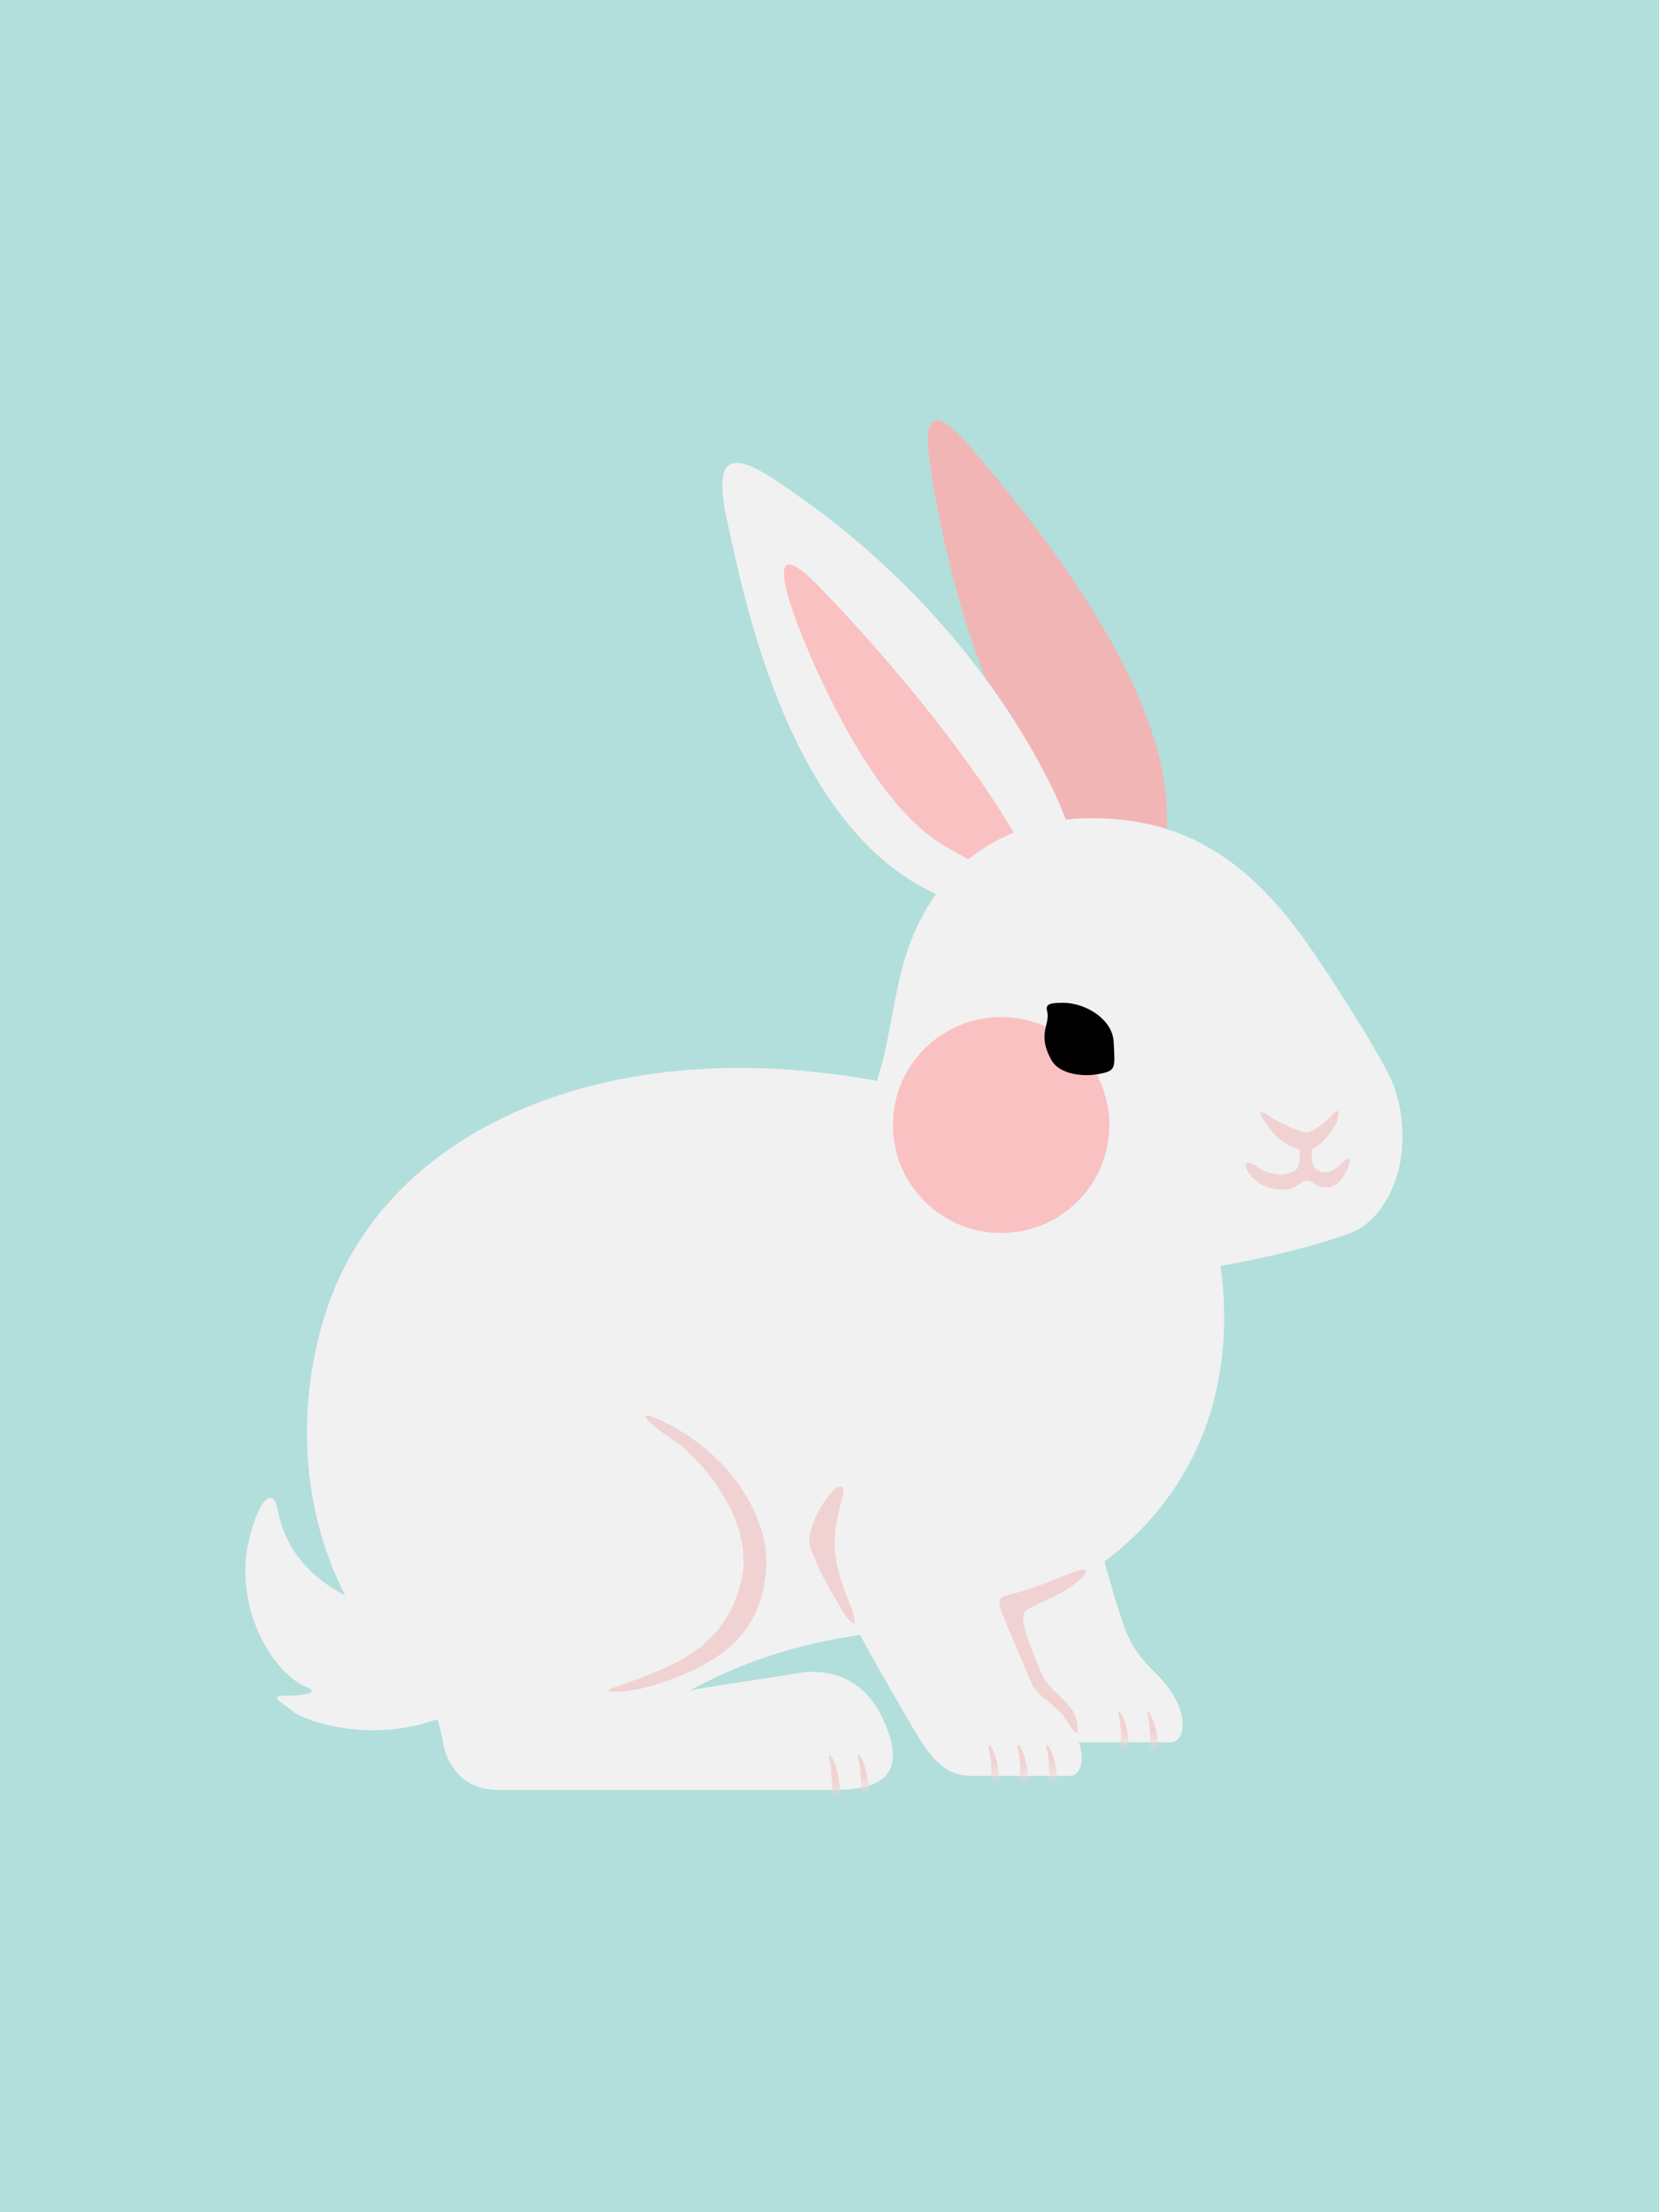<svg width="150" height="200" viewBox="0 0 150 200" fill="none" xmlns="http://www.w3.org/2000/svg">
<rect width="150" height="200" fill="#B2DFDB"/>
<g clip-path="url(#clip0_10888_17651)">
<path d="M30.458 116.009C37.551 99.645 60.859 91.173 89.482 100.277C98.222 103.057 109.033 107.008 110.001 112.155C114.561 136.416 95.065 146.568 84.415 147.158C63.136 148.336 60.855 156.256 52.411 156.593C40.513 157.067 39.593 155.165 35.419 150.418C25.919 139.613 26.509 125.115 30.456 116.011L30.458 116.009Z" fill="#F1F1F1"/>
<path d="M47.726 145.394C40.003 147.995 26.841 145.863 25.121 136.534C24.77 134.624 23.661 135.049 22.655 138.644C20.811 145.236 24.766 151.425 27.843 152.588C28.9 152.988 27.661 153.32 25.583 153.312C24.323 153.308 25.585 154.011 26.529 154.752C27.898 155.825 36.17 158.508 43.357 153.436C48.974 149.469 52.773 143.692 47.728 145.392L47.726 145.394Z" fill="#F1F1F1"/>
<path d="M37.806 130.141C46.926 124.75 58.747 127.614 64.49 133.174C69.436 137.963 70.527 143.579 64.322 150.022C63.079 151.312 59.256 153.435 62.549 152.803C65.231 152.288 69.205 151.78 72.007 151.287C74.877 150.782 78.458 151.54 80.231 156.341C82.383 162.167 77.065 161.817 73.644 161.817H45.153C43.557 161.817 41.915 161.429 40.718 159.416C39.352 157.114 40.927 155.263 35.779 150.129C27.418 141.789 29.43 135.094 37.806 130.143V130.141Z" fill="#F1F1F1"/>
<mask id="mask0_10888_17651" style="mask-type:luminance" maskUnits="userSpaceOnUse" x="30" y="127" width="51" height="35">
<path d="M37.806 130.141C46.926 124.75 58.747 127.614 64.49 133.174C69.436 137.963 70.527 143.579 64.322 150.022C63.079 151.312 59.256 153.435 62.549 152.803C65.231 152.288 69.205 151.78 72.007 151.287C74.877 150.782 78.458 151.54 80.231 156.341C82.383 162.167 77.065 161.817 73.644 161.817H45.153C43.557 161.817 41.915 161.429 40.718 159.416C39.352 157.114 40.927 155.263 35.779 150.129C27.418 141.789 29.43 135.094 37.806 130.143V130.141Z" fill="white"/>
</mask>
<g mask="url(#mask0_10888_17651)">
<path d="M77.82 162.614C77.839 161.339 77.896 160.063 77.558 158.823C77.543 158.768 77.576 158.709 77.631 158.694C77.677 158.68 77.723 158.699 77.747 158.737C77.933 159.021 78.068 159.335 78.175 159.655C78.478 160.607 78.564 161.628 78.584 162.614C78.587 162.824 78.419 162.997 78.207 163.001C77.992 163.005 77.816 162.828 77.82 162.614Z" fill="#F1D2D2"/>
<path d="M75.203 162.614C75.222 161.339 75.279 160.063 74.941 158.823C74.926 158.768 74.959 158.709 75.014 158.694C75.06 158.68 75.105 158.699 75.13 158.737C75.315 159.021 75.451 159.335 75.558 159.655C75.861 160.607 75.947 161.628 75.966 162.614C75.97 162.824 75.802 162.997 75.59 163.001C75.375 163.005 75.199 162.828 75.203 162.614Z" fill="#F1D2D2"/>
</g>
<path d="M89.169 136.29C89.808 141.044 91.068 145.767 92.335 149.558C93.4 152.744 94.679 153.475 96.073 155.055C98.397 157.691 98.163 160.553 96.676 160.553H87.894C85.445 160.553 84.16 159.058 82.265 155.75C78.213 148.674 74.565 143.044 74.032 136.543C73.399 128.835 87.522 124.032 89.169 136.29Z" fill="#F1F1F1"/>
<mask id="mask1_10888_17651" style="mask-type:luminance" maskUnits="userSpaceOnUse" x="74" y="128" width="24" height="33">
<path d="M89.169 136.29C89.808 141.044 91.068 145.767 92.335 149.558C93.4 152.744 94.679 153.475 96.073 155.055C98.397 157.691 98.163 160.553 96.676 160.553H87.894C85.445 160.553 84.16 159.058 82.265 155.75C78.213 148.674 74.565 143.044 74.032 136.543C73.399 128.835 87.522 124.032 89.169 136.29Z" fill="white"/>
</mask>
<g mask="url(#mask1_10888_17651)">
<path d="M95.62 161.71C95.578 160.404 95.488 158.982 94.784 157.833C94.723 157.734 94.559 157.809 94.595 157.921C94.933 159.161 94.876 160.434 94.856 161.71C94.862 162.219 95.614 162.221 95.62 161.71Z" fill="#F1D2D2"/>
<path d="M93.003 161.71C92.961 160.404 92.871 158.982 92.167 157.833C92.106 157.734 91.942 157.809 91.978 157.921C92.316 159.161 92.258 160.434 92.239 161.71C92.245 162.219 92.997 162.221 93.003 161.71Z" fill="#F1D2D2"/>
<path d="M90.386 161.71C90.344 160.404 90.254 158.982 89.55 157.833C89.489 157.734 89.324 157.809 89.361 157.921C89.698 159.161 89.641 160.434 89.622 161.71C89.628 162.219 90.38 162.221 90.386 161.71Z" fill="#F1D2D2"/>
</g>
<path d="M98.29 133.258C98.929 138.013 100.189 142.735 101.456 146.527C102.522 149.712 103.8 150.444 105.194 152.024C107.519 154.659 107.284 157.521 105.797 157.521H97.015C94.566 157.521 93.281 156.027 91.386 152.719C87.334 145.643 83.686 140.012 83.153 133.512C82.52 125.803 96.643 121.001 98.29 133.258Z" fill="#F1F1F1"/>
<mask id="mask2_10888_17651" style="mask-type:luminance" maskUnits="userSpaceOnUse" x="83" y="125" width="24" height="33">
<path d="M98.29 133.258C98.929 138.013 100.189 142.735 101.456 146.527C102.522 149.712 103.8 150.444 105.194 152.024C107.519 154.659 107.284 157.521 105.797 157.521H97.015C94.566 157.521 93.281 156.027 91.386 152.719C87.334 145.643 83.686 140.012 83.153 133.512C82.52 125.803 96.643 121.001 98.29 133.258Z" fill="white"/>
</mask>
<g mask="url(#mask2_10888_17651)">
<path d="M104.741 158.677C104.699 157.371 104.609 155.948 103.905 154.8C103.844 154.701 103.68 154.775 103.716 154.888C104.054 156.127 103.997 157.401 103.978 158.677C103.983 159.186 104.735 159.187 104.741 158.677Z" fill="#F1D2D2"/>
<path d="M102.124 158.677C102.082 157.371 101.992 155.948 101.288 154.8C101.227 154.701 101.063 154.775 101.099 154.888C101.437 156.127 101.38 157.401 101.36 158.677C101.366 159.186 102.118 159.187 102.124 158.677Z" fill="#F1D2D2"/>
</g>
<path d="M76.123 135.593C75.173 139.005 75.089 140.795 76.904 145.175C77.379 146.319 77.53 147.418 76.608 146.27C76.224 145.793 74.354 142.6 73.905 141.467C73.272 139.866 72.726 139.483 73.714 137.234C74.854 134.644 76.768 133.268 76.121 135.591L76.123 135.593Z" fill="#F1D2D2"/>
<path d="M91.261 144.166C90.248 144.419 90.164 144.67 90.67 146.018C91.134 147.254 92.248 149.663 93.203 152.041C93.794 153.515 95.526 153.98 96.581 155.749C97.448 157.202 97.566 156.788 97.341 155.537C97.045 153.894 94.922 153.115 94.09 151.114C92.655 147.66 92.107 146.001 92.823 145.554C93.836 144.922 95.947 144.247 97.53 142.922C98.612 142.016 98.318 141.664 97.15 142.101C94.109 143.238 93.737 143.547 91.26 144.166H91.261Z" fill="#F1D2D2"/>
<path d="M69.261 142.017C69.683 137.721 66.558 132.077 60.817 128.96C57.019 126.898 58.194 128.442 60.563 129.971C63.434 131.824 68.416 137.638 66.98 143.112C65.419 149.068 61.069 150.609 55.328 152.631C53.976 153.107 56.713 153.088 59.044 152.378C67.066 149.935 68.847 146.227 69.261 142.017Z" fill="#F1D2D2"/>
<path d="M94.678 73.064C87.671 60.725 85.594 50.384 84.565 44.863C83.537 39.343 83.008 34.628 88.427 41.207C92.706 46.402 107.26 63.328 105.338 76.218C103.7 87.201 97.978 78.876 94.678 73.064Z" fill="#F2B5B6"/>
<path d="M94.483 69.94C87.892 57.33 78.158 49.118 73.164 45.54C68.169 41.962 63.882 38.78 65.758 47.153C67.242 53.762 71.687 77.737 87.549 81.853C101.066 85.36 97.589 75.879 94.483 69.94Z" fill="#F1F1F1"/>
<path d="M92.857 77.405C87.188 66.742 75.527 54.397 73.3 52.297C69.551 48.763 70.752 53.258 72.867 58.327C74.981 63.398 79.675 73.165 85.374 76.459C91.074 79.755 95.172 81.756 92.857 77.403V77.405Z" fill="#FAC1C2"/>
<path d="M79.567 96.779C80.357 94.347 80.895 89.44 81.974 86.165C84.76 77.699 91.382 73.971 98.629 73.971C105.877 73.971 111.676 76.625 117.312 84.08C119.393 86.834 125.325 95.991 126.115 98.422C128.142 104.657 125.43 110.228 122.189 111.437C115.413 113.964 104.774 115.482 102.113 115.482C99.452 115.482 91.097 115.387 85.394 111.186C80.075 107.269 77.542 103.015 79.567 96.781V96.779Z" fill="#F1F1F1"/>
<mask id="mask3_10888_17651" style="mask-type:luminance" maskUnits="userSpaceOnUse" x="78" y="73" width="49" height="43">
<path d="M79.567 96.779C80.357 94.347 80.895 89.44 81.974 86.165C84.76 77.699 91.382 73.971 98.629 73.971C105.877 73.971 111.676 76.625 117.312 84.08C119.393 86.834 125.325 95.991 126.115 98.422C128.142 104.657 125.43 110.228 122.189 111.437C115.413 113.964 104.774 115.482 102.113 115.482C99.452 115.482 91.097 115.387 85.394 111.186C80.075 107.269 77.542 103.015 79.567 96.781V96.779Z" fill="white"/>
</mask>
<g mask="url(#mask3_10888_17651)">
<path d="M97.435 108.613C101.256 104.801 101.256 98.621 97.435 94.809C93.614 90.997 87.419 90.997 83.598 94.809C79.777 98.621 79.777 104.801 83.598 108.613C87.419 112.425 93.614 112.425 97.435 108.613Z" fill="#FAC1C2"/>
</g>
<path d="M100.694 94.189C100.591 92.149 98.162 90.656 96.114 90.66C94.831 90.662 94.518 90.805 94.68 91.431C94.989 92.614 93.709 93.496 95.102 95.897C95.799 97.096 97.868 97.367 99.24 97.117C100.945 96.809 100.817 96.647 100.694 94.187V94.189Z" fill="black"/>
<path d="M115.006 101.051C115.779 101.565 117.669 102.384 118.127 102.384C118.585 102.384 119.721 101.615 120.385 100.857C121.332 99.777 121.034 101.11 120.797 101.584C120.247 102.679 118.961 104.016 118.201 104.016C116.541 104.016 115.008 102.593 114.092 100.994C113.828 100.535 113.926 100.331 115.008 101.051H115.006Z" fill="#F1D2D2"/>
<path d="M113.868 105.625C114.504 106.118 116.311 106.549 117.26 105.671C117.655 105.305 117.485 103.845 117.468 103.064C117.455 102.392 118.552 102.401 118.567 103.073C118.585 103.854 118.529 105.309 118.94 105.657C119.924 106.495 121.085 105.49 121.419 105.054C121.831 104.517 122.368 104.597 121.732 105.882C121.337 106.68 120.703 107.504 119.583 107.327C118.911 107.223 118.686 106.748 118.157 106.758C117.63 106.769 117.271 107.344 116.605 107.48C115.492 107.702 114.219 107.413 113.261 106.457C112.244 105.444 112.435 104.511 113.868 105.625Z" fill="#F1D2D2"/>
</g>
<defs>
<clipPath id="clip0_10888_17651">
<rect width="104.63" height="125" fill="white" transform="translate(22.184 38)"/>
</clipPath>
</defs>
</svg>
